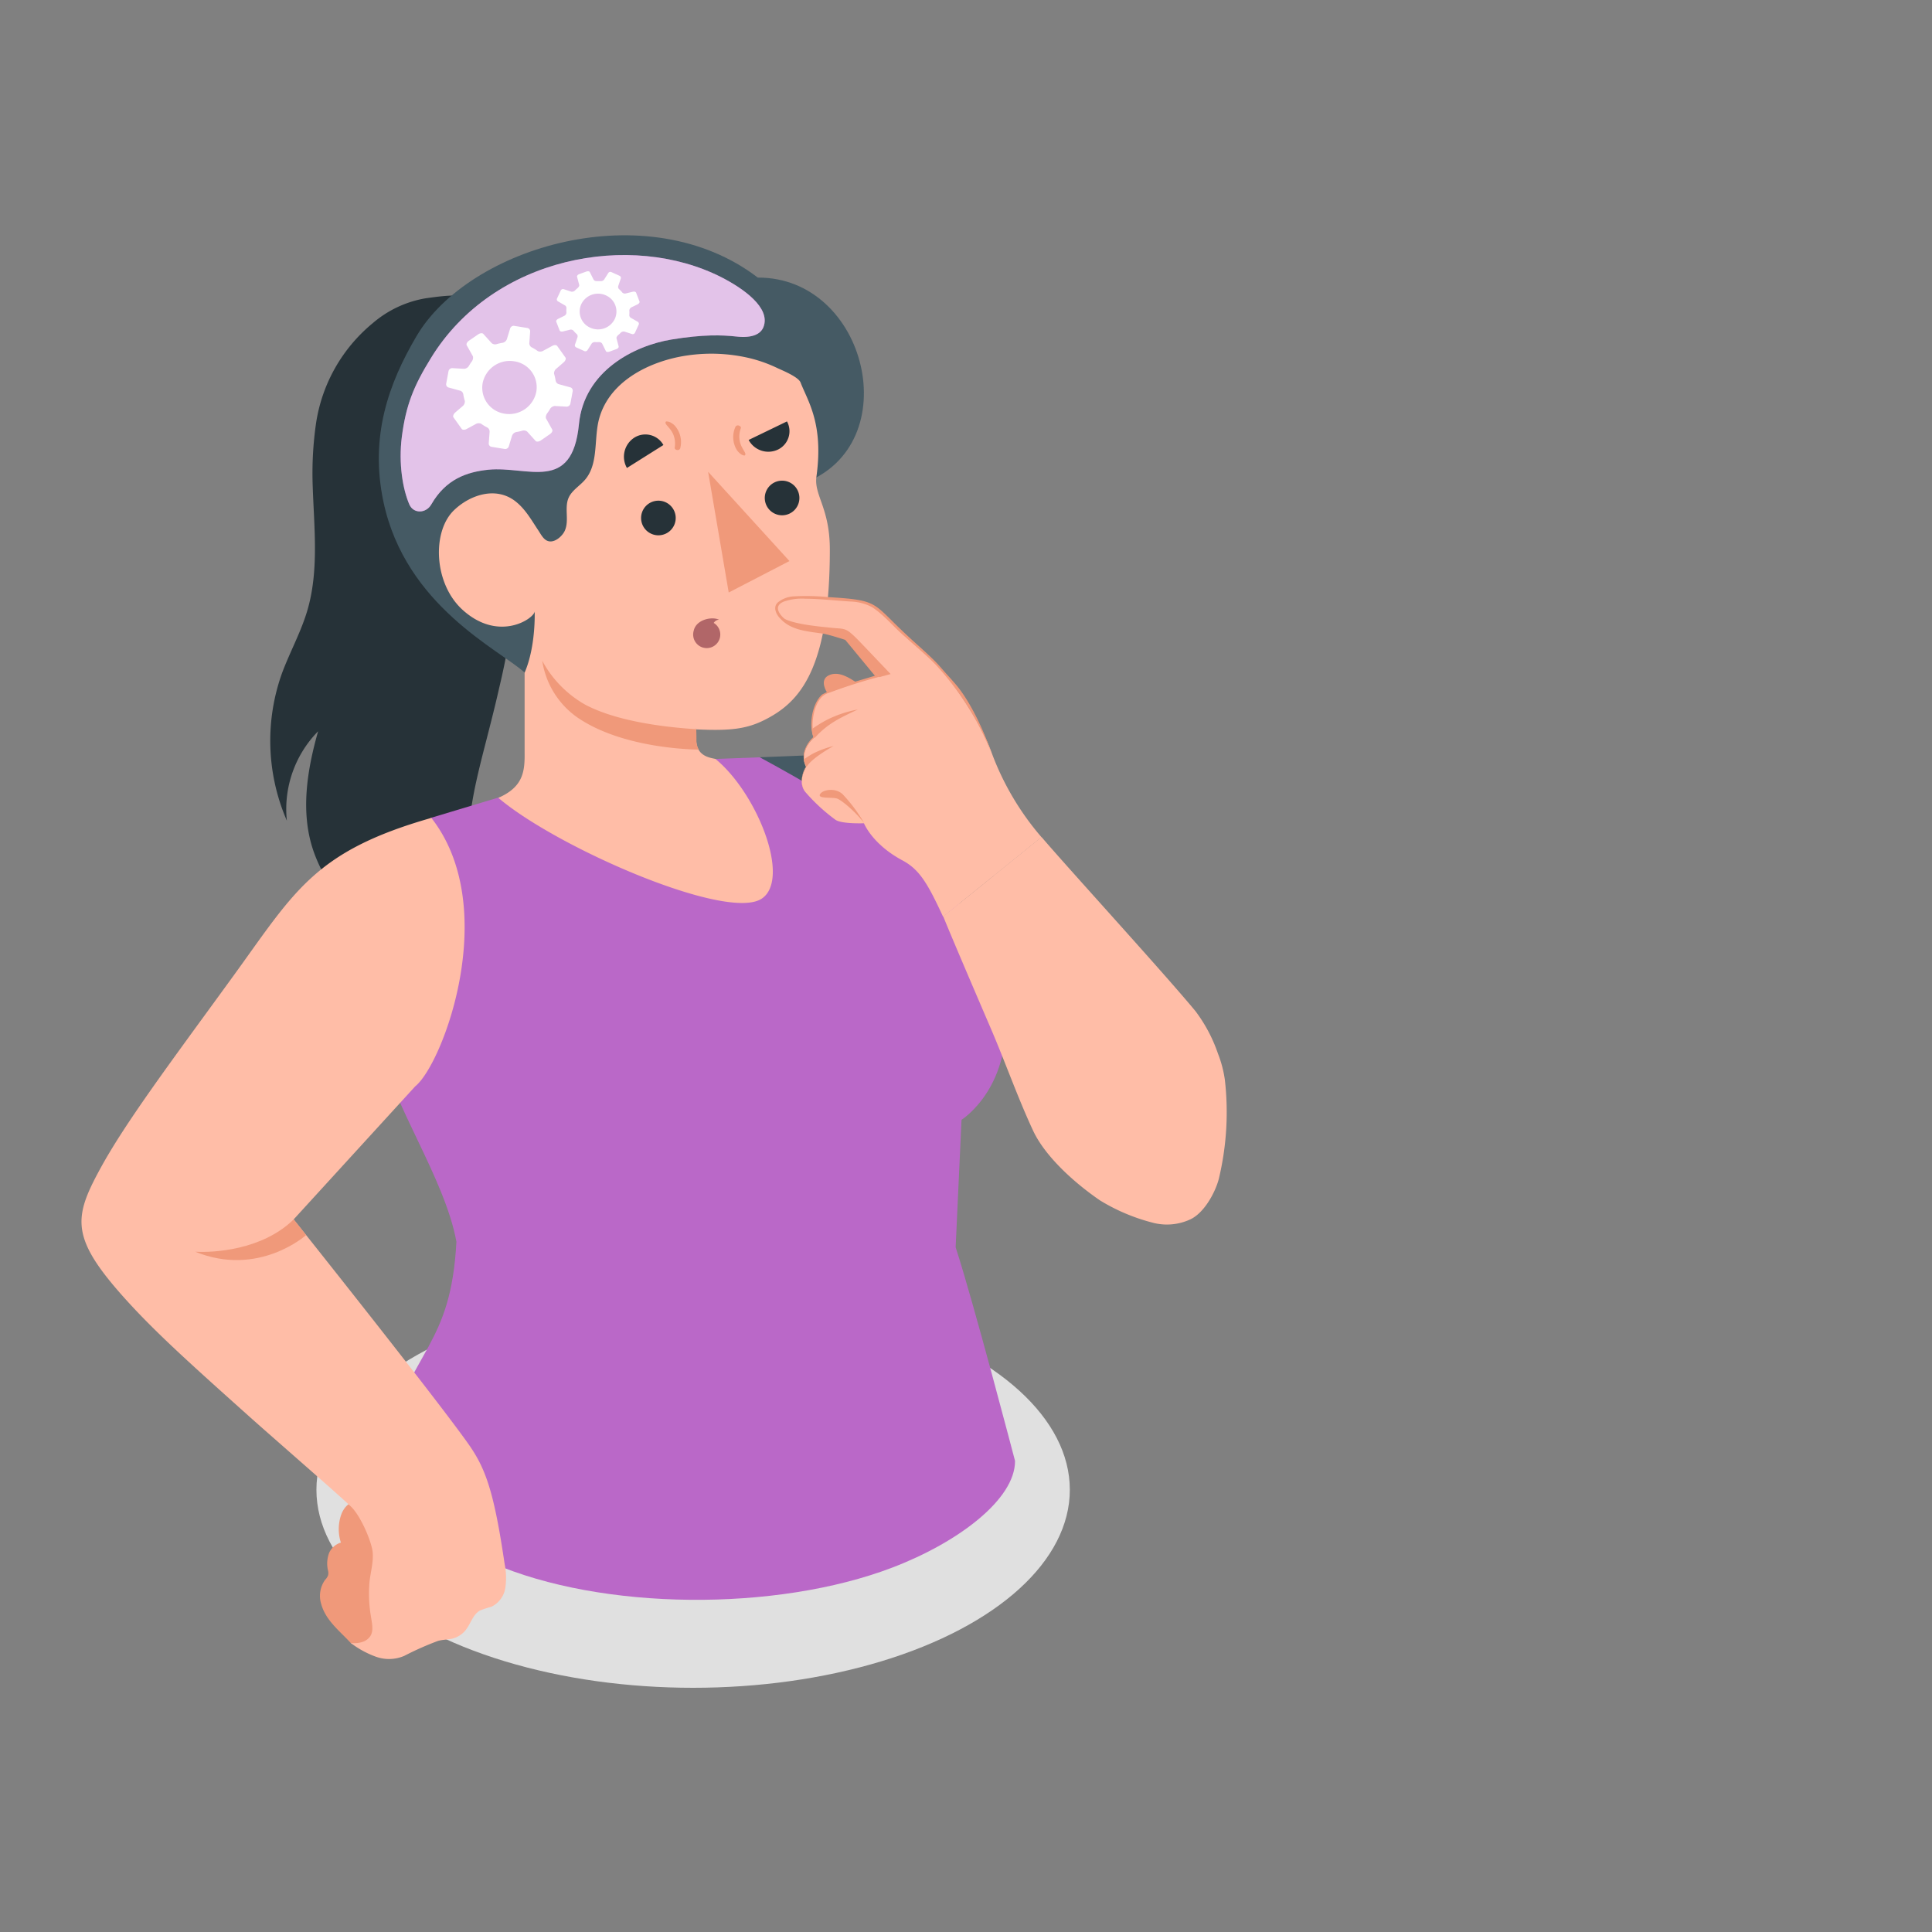 <svg xmlns="http://www.w3.org/2000/svg" viewBox="0 0 500 500"><rect x="0" y="0" width="500" height="500" fill="#808080" stroke="none"/><g id="freepik--Shadow--inject-11"><ellipse id="freepik--shadow--inject-11" cx="179.38" cy="385.55" rx="97.49" ry="51.25" style="fill:#e0e0e0"></ellipse></g><g id="freepik--Character--inject-11"><g id="freepik--character--inject-11"><path d="M129.52,90.7l.21.56a69.28,69.28,0,0,1,3.86,15.79,91.66,91.66,0,0,1,.55,16.56c-.14,2.66-.39,5.3-.72,7.94a14.55,14.55,0,0,0-.25,2.46,8.56,8.56,0,0,0,.37,1.74,12.37,12.37,0,0,1,.3,2.71,109.17,109.17,0,0,1-.3,13.29,185.22,185.22,0,0,1-4.37,26.35c-1,4.48-2.15,8.94-3.29,13.4-1.23,4.79-2.47,9.58-3.38,14.44-2,10.84-2.33,21.93-4.23,32.79s-5.64,21.82-13.3,29.74c-.7.72-3,2.92-4.08,2-.93-.78-.19-3-.23-4a48.36,48.36,0,0,0-7.3-23.59,17,17,0,0,1-2-3.23c-.15-.43-.22-.88-.4-1.3-.48-1.13-2.11-2.4-2.11-3.6-3-4.83-6.13-9.63-7.89-15-3.21-9.82-1.46-20.57,1.37-30.5a28.73,28.73,0,0,0-8.09,23.14A51.89,51.89,0,0,1,73,174.17c2-5.36,4.78-10.39,6.44-15.85,3.19-10.49,1.83-21.74,1.48-32.71a90.61,90.61,0,0,1,.88-16.12,41.54,41.54,0,0,1,14.72-25.9,28.21,28.21,0,0,1,13.69-6.4c5.17-.71,11.46-1.65,15.53,1.56.93.73,0,4.09.62,5.13A60.19,60.19,0,0,1,129.52,90.7Z" style="fill:#263238"></path><g id="freepik--Chest--inject-11"><path d="M270.4,252.77h0c-8.06-20.6-20.77-37.1-28.7-47.12-11.9-12.6-26.1-10.24-45.08-9.67l9.67,58.26c0,9.13,13.51,16.54,30.18,16.54C253.58,270.63,271.26,262.91,270.4,252.77Z" style="fill:#455a64"></path><path id="freepik--chest--inject-11" d="M247.32,322.8c.8-17.24,1.52-33,1.52-33s13.67-8.55,11.15-30.06c-1.55-13.25-10.93-27.51-25.7-40.17-10.62-9.1-37.66-23.58-37.66-23.58l-11.47.42-56.19,10-17.34,5.22c-5.36,2.74-16.35,24.5-12.08,61.38,1.34,11.62,15.59,31.91,18.57,48.35-1.44,27-11.29,27.26-19.47,54.12,0,9.89,13.86,22.51,28.65,29,28.45,12.39,73.64,12.68,103.7,1.18,17.08-6.53,31.74-17.68,31.69-27.58C262.69,378.07,251.84,336.61,247.32,322.8Z" style="fill:#BA68C8"></path></g><g id="freepik--Head--inject-11"><path d="M135.77,174.06c-6.48-5.9-30.82-17.18-36.54-44.21C95.65,112.91,100.6,99.2,107.79,87c13.61-23.14,59.76-37,88.33-15.16,28.38-.12,38.67,43.2,11.93,53.17C186.55,147.66,135.77,174.06,135.77,174.06Z" style="fill:#455a64"></path><g id="freepik--head--inject-11"><path d="M207.19,99c-.55-1.45-4.63-3.1-6-3.74a36.21,36.21,0,0,0-7.36-2.61A43,43,0,0,0,177.8,92c-9.73,1.42-20.81,6.85-23,17.43-1,5-.07,10.82-3.38,14.71-1.37,1.61-3.38,2.73-4.25,4.65-1.18,2.64.2,5.9-1,8.55-.6,1.35-2.41,3-4,2.76-1.39-.18-2.13-1.74-2.84-2.81-1.8-2.7-3.47-5.75-6.2-7.75-5.09-3.71-11.68-1.33-15.66,2.53-5.72,5.54-5.24,19,2.28,25.79,9.38,8.45,18.48,2.21,18.62.38,0,0,.36,9-2.6,15.85,0,0,0,17.61,0,20.74.06,4.88-.4,8.85-6.8,11.65,15,12.8,59.28,32.14,68.21,26.06,7.54-5.14-1.24-27.27-12-36.11-1.12-.32-4.86-.53-5-4.81-.1-4.5,0-2.86,0-2.86,9.76.46,13.88-.2,19.34-3.33,8.16-4.66,15.24-13.75,15.24-43.21,0-10.81-4.13-14-3.47-18.86C213.19,109.64,209.08,103.89,207.19,99Z" style="fill:#ffbda7"></path><path d="M151.46,182.37A28.63,28.63,0,0,1,140.33,171a21.94,21.94,0,0,0,9,14.61c11,7.62,27.73,8.33,31.51,8.39a5,5,0,0,1-.6-2.42c0-1.66-.05-2.48-.05-2.86C170.26,188.08,159,186.35,151.46,182.37Z" style="fill:#f0997a"></path><path d="M193.75,113.86l9.92-4.8a5.28,5.28,0,0,1-2.36,7.3A5.79,5.79,0,0,1,193.75,113.86Z" style="fill:#263238"></path><path d="M191.23,110.14a.73.73,0,0,0-.86.25,6.39,6.39,0,0,0,.28,6,3.82,3.82,0,0,0,.74.86,2.41,2.41,0,0,0,1.18.64.27.27,0,0,0,.29-.15c.17-.41-.23-.88-.42-1.24s-.31-.54-.45-.81a6.29,6.29,0,0,1-.56-1.61,6.22,6.22,0,0,1,.31-3.28C191.84,110.51,191.49,110.22,191.23,110.14Z" style="fill:#f0997a"></path><path d="M174.66,110.19a3.62,3.62,0,0,0-.89-.71,2.34,2.34,0,0,0-1.27-.41.25.25,0,0,0-.26.2c-.09.43.39.82.64,1.14s.4.47.59.72a6,6,0,0,1,.84,1.47,6.32,6.32,0,0,1,.3,3.28c-.05.33.35.55.61.58a.74.74,0,0,0,.81-.4,6.39,6.39,0,0,0-1.37-5.87Z" style="fill:#f0997a"></path><path d="M162.25,121.11l9.44-5.94a5.36,5.36,0,0,0-7.54-1.9A5.87,5.87,0,0,0,162.25,121.11Z" style="fill:#263238"></path><polygon points="204.31 145.2 188.59 153.34 183.26 122.1 204.31 145.2" style="fill:#f0997a"></polygon><path d="M184.7,161.23a1.8,1.8,0,0,1,1.38-.86c-1.94-.89-5.92,0-6.54,2.83h0a3.51,3.51,0,1,0,5.15-2Z" style="fill:#b16668"></path><path d="M174.87,133.88a4.48,4.48,0,1,1-4.66-4.3A4.48,4.48,0,0,1,174.87,133.88Z" style="fill:#263238"></path><path d="M206.88,128.7a4.48,4.48,0,1,1-4.66-4.3A4.48,4.48,0,0,1,206.88,128.7Z" style="fill:#263238"></path></g></g><path d="M269.54,216.66a71.33,71.33,0,0,1-12.9-21.85c-3-8.53-10.61-18.75-13.26-21.84s-8.15-7.48-12.44-11.76-5.54-5.46-11.18-5.88c-7.73-.58-13.82-1.23-16.72,0s-2.63,3.13.21,5.53,8.35,2.53,10.1,2.89,5.6,1.63,5.6,1.63l8,9.73s-11.76,3.32-14,4.82-3.67,7.75-2.33,11c0,0-4.11,3.38-2,7.54,0,0-2.36,3.75-.25,6.44a46.78,46.78,0,0,0,7.85,7.25c1.58,1.12,7.37.9,7.37.9s2.12,5.43,10,9.63c4.53,2.42,6.62,6.28,10.49,14.57Z" style="fill:#ffbda7"></path><path d="M247.31,177.08c-1.28-1.5-2.63-2.93-3.9-4.41-2.24-2.6-6-5.74-8.54-8.13-9.26-8.56-7.12-9.19-20.39-10a59.67,59.67,0,0,0-8.87-.21,7.09,7.09,0,0,0-4.31,1.58c-1.41,1.28-.33,3.3.81,4.35,2.82,3,7.35,3.18,11.12,3.76,1.84.41,3.7,1,5.52,1.58l7.67,9.28c-4.55,1.44-9.53,2.61-13.69,4.89-2.6,2.38-3.4,7.78-2.24,11a8.12,8.12,0,0,0-2.26,3.46,5.4,5.4,0,0,0,.38,4.15,6.82,6.82,0,0,0-1,4.89,4.35,4.35,0,0,0,.76,1.52c-1.44-1.89-.82-4.51.31-6.4-1.32-2.71-.12-5.68,2.11-7.53-1.23-3.22-.2-10.43,3.59-11.5a135.51,135.51,0,0,1,13.09-4.18l-.31-.38-8-9.75-.07-.08-.09,0c-1.88-.6-3.73-1.21-5.69-1.65-2.92-.46-5.82-.64-8.47-1.93-2-1-5.54-4.25-2-5.69a14.21,14.21,0,0,1,5.63-.75c3.4,0,8.27.52,11.71.73a12.57,12.57,0,0,1,5.5,1.45c3.23,2.09,5.74,5.32,8.7,7.79,2.52,2.32,6.38,5.46,8.59,8a73.31,73.31,0,0,1,13.56,21.86C254.69,189.23,251.13,181.53,247.31,177.08Z" style="fill:#f0997a"></path><path d="M221.69,176.64c-1.81-1.14-4.66-3.12-7.24-1.85s-.36,4.52-.36,4.52Z" style="fill:#f0997a"></path><path d="M222,183.62a29.62,29.62,0,0,0-8.12,2.74,33.5,33.5,0,0,0-3.65,2.25,7.47,7.47,0,0,0,.47,2.24l.19.08a22.1,22.1,0,0,1,5.29-4.35C218,185.45,222,183.62,222,183.62Z" style="fill:#f0997a"></path><path d="M210.65,194.9a20.9,20.9,0,0,0-2.55,1.59,5.7,5.7,0,0,0,.63,2c1.36-2.37,7-5.42,7-5.42A24.69,24.69,0,0,0,210.65,194.9Z" style="fill:#f0997a"></path><path d="M223.64,213a40.94,40.94,0,0,0-5.54-7.43c-1.91-1.82-5.24-1.21-5.89,0s3.22.7,4.4,1.09S221.37,210.05,223.64,213Z" style="fill:#f0997a"></path><path d="M230.49,174.45s-3-3.17-7.35-7.72-4.07-3.86-7.95-4.26c-3.62-.38-11.2-1-13.37-3.11a9.6,9.6,0,0,0,1.2,1.17c2.75,2.33,8.35,2.54,10.1,2.89s5.61,1.63,5.61,1.63l8.79,10.2Z" style="fill:#f0997a"></path><path d="M315.21,272.68a39.32,39.32,0,0,0-5.88-11.07c-8.57-10.33-32.9-36.91-39.79-45l-25.42,20.55s.31,1.12,12.3,29c3.67,8.52,7,18,10.93,26.42,2.91,6.27,9.94,13,17.31,18.07a49.82,49.82,0,0,0,13.58,5.76,14.36,14.36,0,0,0,9.86-.86c3.56-1.69,6.38-6.9,7.31-10.39A73.8,73.8,0,0,0,317,279.51,29.71,29.71,0,0,0,315.21,272.68Z" style="fill:#ffbda7"></path><g id="freepik--Arm--inject-11"><g id="freepik--arm--inject-11"><path d="M90.77,425.2c-2.82-3.08-6.44-5.79-7.62-10a7.15,7.15,0,0,1,1-6.36,3.12,3.12,0,0,0,.76-1.16,2.64,2.64,0,0,0,0-1.15,7.74,7.74,0,0,1,.31-4.74,4.89,4.89,0,0,1,3-2.57,11.39,11.39,0,0,1,.06-7.16c.94-2.72,3.75-4.89,5.59-1.85A25.36,25.36,0,0,1,96,395a55.7,55.7,0,0,1,2.71,12.71c.46,4.5,1.53,17.24-5.44,17.84C92.71,425.6,91.17,425.63,90.77,425.2Z" style="fill:#f0997a"></path><path d="M111.63,211.67c-30.4,8.69-35.37,19.06-51.36,41.07-15.78,21.73-27.76,37.63-34.39,49.83-7,12.86-7.7,18,7.33,34.46,7.82,8.55,17.28,17,31.54,29.77,6.33,5.65,23.62,20.67,26.19,23.21,2.19,2.18,4.59,7.48,5.32,10.61a8.09,8.09,0,0,1,.22,1.62c.09,2.33-.55,4.61-.83,6.92a35,35,0,0,0,.36,9.25c.39,2.56,1.06,5-1.84,6.39a7,7,0,0,1-3.4.4,24.56,24.56,0,0,0,6.55,3.57,10,10,0,0,0,7.32-.24,78,78,0,0,1,8.68-3.85c1.26-.37,2.6-.31,3.87-.64a6.36,6.36,0,0,0,3.32-2.17c1.33-1.67,1.87-4.07,3.75-5.09a25.22,25.22,0,0,1,2.9-.95,6.5,6.5,0,0,0,3.6-4.8,17.54,17.54,0,0,0-.15-6.21c-.83-5.54-1.78-11.57-3.15-17-1.79-7.05-3.78-10.7-6.63-14.67C111.49,360.09,76,315.58,76,315.58l31.47-34.45C114.63,275.39,129.83,234.91,111.63,211.67Z" style="fill:#ffbda7"></path><path d="M76,315.58c-8.17,8-20.84,8.64-25.5,8.36,16.46,6.71,28.72-4.3,28.72-4.3Z" style="fill:#f0997a"></path></g></g><path d="M111.54,92.64C107,100,105.07,104.86,104,113c-.9,7,.25,13.65,1.94,17.56,1.07,2.46,4.33,2.34,5.67,0,3.75-6.53,9.15-8.42,14.8-9,10.14-1,21.68,6.11,23.42-11.79,1.34-13.81,14.4-20.33,23.93-21.9,8.28-1.36,13.09-1.18,16.77-.78,4.24.48,6.36-.66,7.06-2.47,1.93-5-5.3-10-10.81-12.83C163.2,59.76,127.63,66.4,111.54,92.64Z" style="fill:#BA68C8"></path><path d="M111.54,92.64C107,100,105.07,104.86,104,113c-.9,7,.25,13.65,1.94,17.56,1.07,2.46,4.33,2.34,5.67,0,3.75-6.53,9.15-8.42,14.8-9,10.14-1,21.68,6.11,23.42-11.79,1.34-13.81,14.4-20.33,23.93-21.9,8.28-1.36,13.09-1.18,16.77-.78,4.24.48,6.36-.66,7.06-2.47,1.93-5-5.3-10-10.81-12.83C163.2,59.76,127.63,66.4,111.54,92.64Z" style="fill:#fff;opacity:0.6"></path><path d="M147.69,100.27l-3.13-.86a1.21,1.21,0,0,1-.77-.93,12.4,12.4,0,0,0-.39-1.73,1.52,1.52,0,0,1,.63-1.38l1.83-1.58c.48-.41.69-1,.48-1.26l-2.14-3c-.21-.29-.79-.3-1.3,0l-2.28,1.23a1.53,1.53,0,0,1-1.44.1,11.82,11.82,0,0,0-1.64-1,1.21,1.21,0,0,1-.55-1.1l.21-2.94a.87.87,0,0,0-.67-.93L133,84.32a1,1,0,0,0-1,.76l-.8,2.63a1.48,1.48,0,0,1-1.11,1,14,14,0,0,0-1.46.32,1.43,1.43,0,0,1-1.34-.18l-2.22-2.45c-.24-.26-.84-.2-1.34.15l-2.36,1.62c-.5.35-.76.88-.58,1.2l1.6,2.84a1.65,1.65,0,0,1-.37,1.44c-.22.3-.42.62-.61.94a1.59,1.59,0,0,1-1.26.86L117,95.27a1,1,0,0,0-.93.81l-.59,3.18a.89.89,0,0,0,.52,1l3.14.86a1.15,1.15,0,0,1,.76.92,11.15,11.15,0,0,0,.4,1.73,1.59,1.59,0,0,1-.63,1.39l-1.84,1.58c-.47.4-.68,1-.48,1.26l2.14,3c.21.29.8.3,1.31,0l2.27-1.23a1.54,1.54,0,0,1,1.44-.11,11.56,11.56,0,0,0,1.65,1,1.23,1.23,0,0,1,.55,1.1l-.22,2.94a.86.86,0,0,0,.68.93l3.53.58a1,1,0,0,0,1-.77l.8-2.63a1.52,1.52,0,0,1,1.12-1,11.7,11.7,0,0,0,1.45-.32,1.48,1.48,0,0,1,1.34.18l2.22,2.46c.24.26.84.19,1.34-.15l2.36-1.63c.5-.34.76-.88.58-1.19l-1.59-2.85c-.18-.31,0-1,.36-1.44a9.29,9.29,0,0,0,.61-.93,1.64,1.64,0,0,1,1.26-.87l3.13.17a1,1,0,0,0,.94-.81l.59-3.17A.89.89,0,0,0,147.69,100.27Zm-8.9,1.14a7.15,7.15,0,0,1-8.19,5.65,6.79,6.79,0,0,1-5.69-7.91,7.15,7.15,0,0,1,8.2-5.64A6.77,6.77,0,0,1,138.79,101.41Zm26.32-18.1-1.9-1.09a.81.81,0,0,1-.34-.74,7.94,7.94,0,0,0,0-1.19,1.08,1.08,0,0,1,.64-.8l1.47-.71c.38-.19.61-.52.53-.74l-.89-2.3c-.09-.23-.47-.34-.85-.24l-1.69.41a1,1,0,0,1-1-.17,7.26,7.26,0,0,0-.9-.94.82.82,0,0,1-.17-.81l.64-1.88a.58.58,0,0,0-.28-.72l-2.21-1a.66.66,0,0,0-.78.33l-1,1.58a1,1,0,0,1-.9.45c-.33,0-.67,0-1,0a1,1,0,0,1-.84-.34l-1-2c-.11-.21-.51-.27-.9-.13l-1.81.65c-.39.14-.65.45-.59.69l.56,2.12c.06.24-.17.62-.49.88s-.38.33-.55.5a1.12,1.12,0,0,1-1,.36l-2-.65a.65.65,0,0,0-.75.37l-.93,2a.59.59,0,0,0,.17.76l1.9,1.1a.79.79,0,0,1,.34.73,8,8,0,0,0,0,1.2,1,1,0,0,1-.65.79l-1.46.72c-.38.18-.61.52-.53.74l.89,2.3c.09.23.47.33.85.24l1.69-.42a1,1,0,0,1,1,.18,7.26,7.26,0,0,0,.9.94.82.82,0,0,1,.17.81l-.64,1.88a.58.58,0,0,0,.28.72l2.21,1a.68.68,0,0,0,.78-.33l1-1.58a1,1,0,0,1,.89-.45,8.52,8.52,0,0,0,1,0,1,1,0,0,1,.84.35l1,2c.11.21.51.27.9.13l1.81-.66c.39-.14.65-.44.59-.68l-.56-2.12c-.06-.24.17-.62.49-.88s.37-.33.55-.51a1.11,1.11,0,0,1,1-.35l2,.65a.65.65,0,0,0,.75-.37l.92-2A.6.6,0,0,0,165.11,83.31Zm-6-.77a4.82,4.82,0,0,1-6.3,2.29,4.57,4.57,0,0,1-2.37-6.12,4.82,4.82,0,0,1,6.31-2.29A4.56,4.56,0,0,1,159.11,82.54Z" style="fill:#fff"></path></g></g></svg>